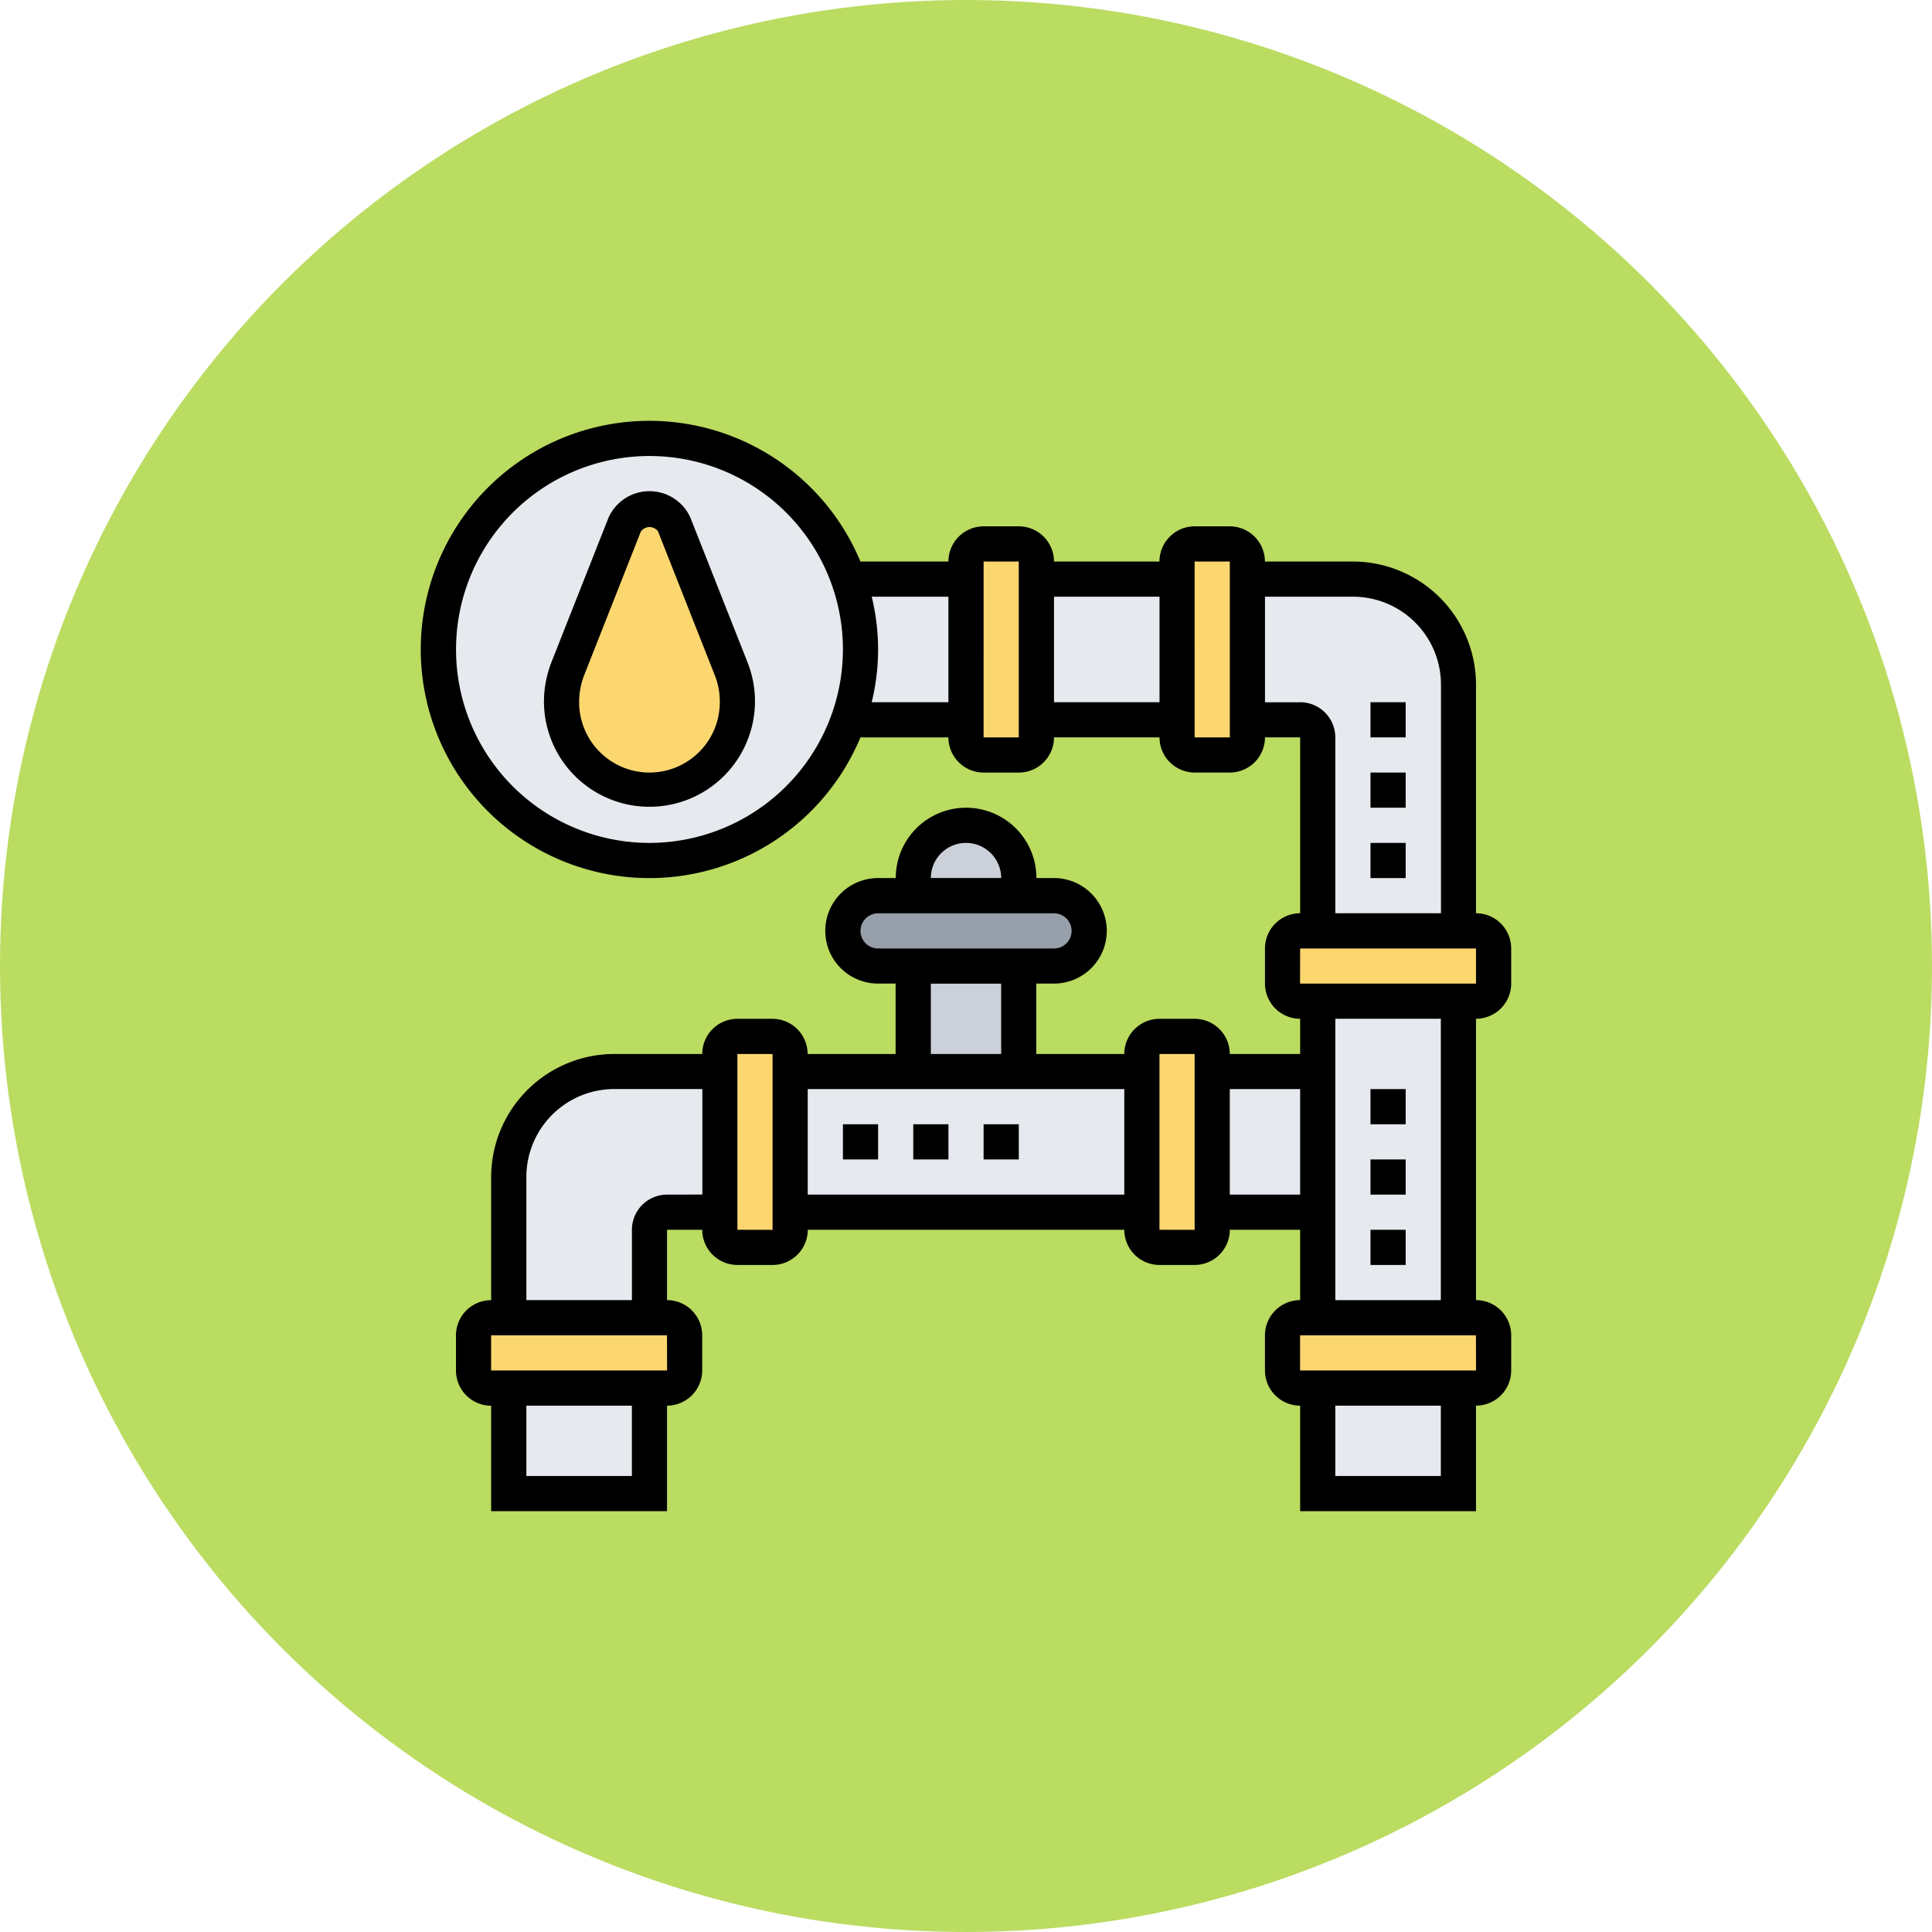 <svg xmlns="http://www.w3.org/2000/svg" width="101" height="101" viewBox="0 0 101 101">
  <g id="Grupo_959319" data-name="Grupo 959319" transform="translate(-749.13 -1289)">
    <circle id="Elipse_5739" data-name="Elipse 5739" cx="50.5" cy="50.5" r="50.5" transform="translate(749.13 1289)" fill="#badc61"/>
    <g id="tuberia" transform="translate(770.131 1310)">
      <path id="Trazado_726044" data-name="Trazado 726044" d="M36.032,28a1.844,1.844,0,0,1,1.839,1.839,1.852,1.852,0,0,1-1.839,1.839H26.839A1.844,1.844,0,0,1,25,29.839,1.852,1.852,0,0,1,26.839,28h9.194Z" transform="translate(-1.935 -2.177)" fill="#969faa"/>
      <path id="Trazado_726045" data-name="Trazado 726045" d="M34.516,26.758v.919H29v-.919a2.758,2.758,0,0,1,5.516,0Z" transform="translate(-2.258 -1.855)" fill="#ccd1d9"/>
      <path id="Trazado_726046" data-name="Trazado 726046" d="M29,32h5.516v5.516H29Z" transform="translate(-2.258 -2.5)" fill="#ccd1d9"/>
      <g id="Grupo_959204" data-name="Grupo 959204" transform="translate(5.597 9.274)">
        <path id="Trazado_726047" data-name="Trazado 726047" d="M52,56h7.355v5.516H52Z" transform="translate(-9.71 -13.71)" fill="#e6e9ed"/>
        <path id="Trazado_726048" data-name="Trazado 726048" d="M31.461,10v7.355H25.32a11.129,11.129,0,0,0,0-7.355Z" transform="translate(-7.558 -10)" fill="#e6e9ed"/>
        <path id="Trazado_726049" data-name="Trazado 726049" d="M36,10h7.355v7.355H36Z" transform="translate(-8.419 -10)" fill="#e6e9ed"/>
        <path id="Trazado_726050" data-name="Trazado 726050" d="M59.032,28.387H51.677V18.274a.922.922,0,0,0-.919-.919H48V10h5.516a5.521,5.521,0,0,1,5.516,5.516Z" transform="translate(-9.387 -10)" fill="#e6e9ed"/>
        <path id="Trazado_726051" data-name="Trazado 726051" d="M46,38h5.516v7.355H46Z" transform="translate(-9.226 -12.258)" fill="#e6e9ed"/>
        <path id="Trazado_726052" data-name="Trazado 726052" d="M59.355,50.548H52V34h7.355Z" transform="translate(-9.71 -11.935)" fill="#e6e9ed"/>
        <path id="Trazado_726053" data-name="Trazado 726053" d="M22,45.355V38H40.387v7.355Z" transform="translate(-7.29 -12.258)" fill="#e6e9ed"/>
        <path id="Trazado_726054" data-name="Trazado 726054" d="M17.032,38v7.355H14.274a.922.922,0,0,0-.919.919v4.6H6V43.516A5.52,5.52,0,0,1,11.516,38Z" transform="translate(-6 -12.258)" fill="#e6e9ed"/>
        <path id="Trazado_726055" data-name="Trazado 726055" d="M6,56h7.355v5.516H6Z" transform="translate(-6 -13.71)" fill="#e6e9ed"/>
      </g>
      <path id="Trazado_726056" data-name="Trazado 726056" d="M15.032,52.919v1.839a.922.922,0,0,1-.919.919H4.919A.922.922,0,0,1,4,54.758V52.919A.922.922,0,0,1,4.919,52h9.194A.922.922,0,0,1,15.032,52.919Z" transform="translate(-0.242 -4.113)" fill="#fcd770"/>
      <path id="Trazado_726057" data-name="Trazado 726057" d="M21.677,45.194v.919a.922.922,0,0,1-.919.919H18.919A.922.922,0,0,1,18,46.113V36.919A.922.922,0,0,1,18.919,36h1.839a.922.922,0,0,1,.919.919v8.274Z" transform="translate(-1.371 -2.823)" fill="#fcd770"/>
      <path id="Trazado_726058" data-name="Trazado 726058" d="M45.677,45.194v.919a.922.922,0,0,1-.919.919H42.919A.922.922,0,0,1,42,46.113V36.919A.922.922,0,0,1,42.919,36h1.839a.922.922,0,0,1,.919.919v8.274Z" transform="translate(-3.306 -2.823)" fill="#fcd770"/>
      <path id="Trazado_726059" data-name="Trazado 726059" d="M61.032,52.919v1.839a.922.922,0,0,1-.919.919H50.919A.922.922,0,0,1,50,54.758V52.919A.922.922,0,0,1,50.919,52h9.194A.922.922,0,0,1,61.032,52.919Z" transform="translate(-3.952 -4.113)" fill="#fcd770"/>
      <path id="Trazado_726060" data-name="Trazado 726060" d="M61.032,30.919v1.839a.922.922,0,0,1-.919.919H50.919A.922.922,0,0,1,50,32.758V30.919A.922.922,0,0,1,50.919,30h9.194A.922.922,0,0,1,61.032,30.919Z" transform="translate(-3.952 -2.339)" fill="#fcd770"/>
      <path id="Trazado_726061" data-name="Trazado 726061" d="M47.677,17.194v.919a.922.922,0,0,1-.919.919H44.919A.922.922,0,0,1,44,18.113V8.919A.922.922,0,0,1,44.919,8h1.839a.922.922,0,0,1,.919.919v8.274Z" transform="translate(-3.468 -0.565)" fill="#fcd770"/>
      <path id="Trazado_726062" data-name="Trazado 726062" d="M35.677,17.194v.919a.922.922,0,0,1-.919.919H32.919A.922.922,0,0,1,32,18.113V8.919A.922.922,0,0,1,32.919,8h1.839a.922.922,0,0,1,.919.919v8.274Z" transform="translate(-2.5 -0.565)" fill="#fcd770"/>
      <path id="Trazado_726063" data-name="Trazado 726063" d="M23.439,9.355A11.036,11.036,0,1,1,13.032,2,11.07,11.07,0,0,1,23.439,9.355Z" transform="translate(-0.081 -0.081)" fill="#e6e9ed"/>
      <path id="Trazado_726064" data-name="Trazado 726064" d="M14.893,6.837l2.979,7.548a4.562,4.562,0,0,1,.322,1.682v.046a4.582,4.582,0,0,1-4.429,4.594A4.764,4.764,0,0,1,9,15.891a3.668,3.668,0,0,1,.257-1.347L12.3,6.837a1.423,1.423,0,0,1,2.593,0Z" transform="translate(-0.645 -0.403)" fill="#fcd770"/>
      <path id="Trazado_726065" data-name="Trazado 726065" d="M15.653,6.376a2.347,2.347,0,0,0-4.273,0L8.4,13.92A5.707,5.707,0,0,0,8,16.032a5.516,5.516,0,1,0,10.648-2.07ZM13.516,19.71a3.681,3.681,0,0,1-3.677-3.677,3.879,3.879,0,0,1,.274-1.437l2.948-7.474a.552.552,0,0,1,.9-.027l2.976,7.542a3.735,3.735,0,0,1,.257,1.4A3.681,3.681,0,0,1,13.516,19.71Z" transform="translate(-0.565 -0.323)"/>
      <path id="Trazado_726066" data-name="Trazado 726066" d="M58,30.419V28.581a1.841,1.841,0,0,0-1.839-1.839V14.79a6.444,6.444,0,0,0-6.435-6.435h-4.6A1.841,1.841,0,0,0,43.29,6.516H41.452a1.841,1.841,0,0,0-1.839,1.839H34.1a1.841,1.841,0,0,0-1.839-1.839H30.419a1.841,1.841,0,0,0-1.839,1.839h-4.6a11.952,11.952,0,1,0,0,9.194h4.6a1.841,1.841,0,0,0,1.839,1.839h1.839A1.841,1.841,0,0,0,34.1,17.548h5.516a1.841,1.841,0,0,0,1.839,1.839H43.29a1.841,1.841,0,0,0,1.839-1.839h1.839v9.194a1.841,1.841,0,0,0-1.839,1.839v1.839a1.841,1.841,0,0,0,1.839,1.839V34.1H43.29a1.841,1.841,0,0,0-1.839-1.839H39.613A1.841,1.841,0,0,0,37.774,34.1h-4.6V30.419H34.1a2.758,2.758,0,0,0,0-5.516h-.919a3.677,3.677,0,0,0-7.355,0H24.9a2.758,2.758,0,0,0,0,5.516h.919V34.1h-4.6a1.841,1.841,0,0,0-1.839-1.839H17.548A1.841,1.841,0,0,0,15.71,34.1h-4.6a6.444,6.444,0,0,0-6.435,6.435v6.435a1.841,1.841,0,0,0-1.839,1.839v1.839a1.841,1.841,0,0,0,1.839,1.839V58h9.194V52.484a1.841,1.841,0,0,0,1.839-1.839V48.806a1.841,1.841,0,0,0-1.839-1.839V43.29H15.71a1.841,1.841,0,0,0,1.839,1.839h1.839a1.841,1.841,0,0,0,1.839-1.839H37.774a1.841,1.841,0,0,0,1.839,1.839h1.839A1.841,1.841,0,0,0,43.29,43.29h3.677v3.677a1.841,1.841,0,0,0-1.839,1.839v1.839a1.841,1.841,0,0,0,1.839,1.839V58h9.194V52.484A1.841,1.841,0,0,0,58,50.645V48.806a1.841,1.841,0,0,0-1.839-1.839V32.258A1.841,1.841,0,0,0,58,30.419ZM12.952,23.065A10.113,10.113,0,1,1,23.065,12.952,10.125,10.125,0,0,1,12.952,23.065ZM24.569,15.71a11.564,11.564,0,0,0,0-5.516h4.011V15.71Zm5.85,1.839V8.355h1.839l0,9.194ZM34.1,15.71V10.194h5.516V15.71ZM12.032,56.161H6.516V52.484h5.516Zm1.841-5.516h-9.2V48.806h9.194Zm0-9.194a1.841,1.841,0,0,0-1.839,1.839v3.677H6.516V40.532a4.6,4.6,0,0,1,4.6-4.6h4.6v5.516ZM29.5,23.065A1.841,1.841,0,0,1,31.339,24.9H27.661A1.841,1.841,0,0,1,29.5,23.065Zm-5.516,4.6a.92.92,0,0,1,.919-.919H34.1a.919.919,0,1,1,0,1.839H24.9A.92.92,0,0,1,23.984,27.661Zm3.677,2.758h3.677V34.1H27.661ZM17.548,43.29V34.1h1.839l0,9.194Zm3.677-1.839V35.935H37.774v5.516Zm20.226-23.9V8.355H43.29l0,9.194Zm5.516-1.839H45.129V10.194h4.6a4.6,4.6,0,0,1,4.6,4.6V26.742H48.806V17.548A1.841,1.841,0,0,0,46.968,15.71Zm0,12.871h9.194l0,1.839h-9.2ZM39.613,43.29V34.1h1.839l0,9.194Zm3.677-1.839V35.935h3.677v5.516Zm11.032,14.71H48.806V52.484h5.516Zm1.841-5.516h-9.2V48.806h9.194Zm-1.841-3.677H48.806V32.258h5.516Z"/>
      <path id="Trazado_726067" data-name="Trazado 726067" d="M55,47h1.839v1.839H55Z" transform="translate(-4.355 -3.71)"/>
      <path id="Trazado_726068" data-name="Trazado 726068" d="M55,43h1.839v1.839H55Z" transform="translate(-4.355 -3.387)"/>
      <path id="Trazado_726069" data-name="Trazado 726069" d="M55,39h1.839v1.839H55Z" transform="translate(-4.355 -3.065)"/>
      <path id="Trazado_726070" data-name="Trazado 726070" d="M29,41h1.839v1.839H29Z" transform="translate(-2.258 -3.226)"/>
      <path id="Trazado_726071" data-name="Trazado 726071" d="M25,41h1.839v1.839H25Z" transform="translate(-1.935 -3.226)"/>
      <path id="Trazado_726072" data-name="Trazado 726072" d="M33,41h1.839v1.839H33Z" transform="translate(-2.581 -3.226)"/>
      <path id="Trazado_726073" data-name="Trazado 726073" d="M55,25h1.839v1.839H55Z" transform="translate(-4.355 -1.935)"/>
      <path id="Trazado_726074" data-name="Trazado 726074" d="M55,21h1.839v1.839H55Z" transform="translate(-4.355 -1.613)"/>
      <path id="Trazado_726075" data-name="Trazado 726075" d="M55,17h1.839v1.839H55Z" transform="translate(-4.355 -1.29)"/>
    </g>
  </g>
</svg>
